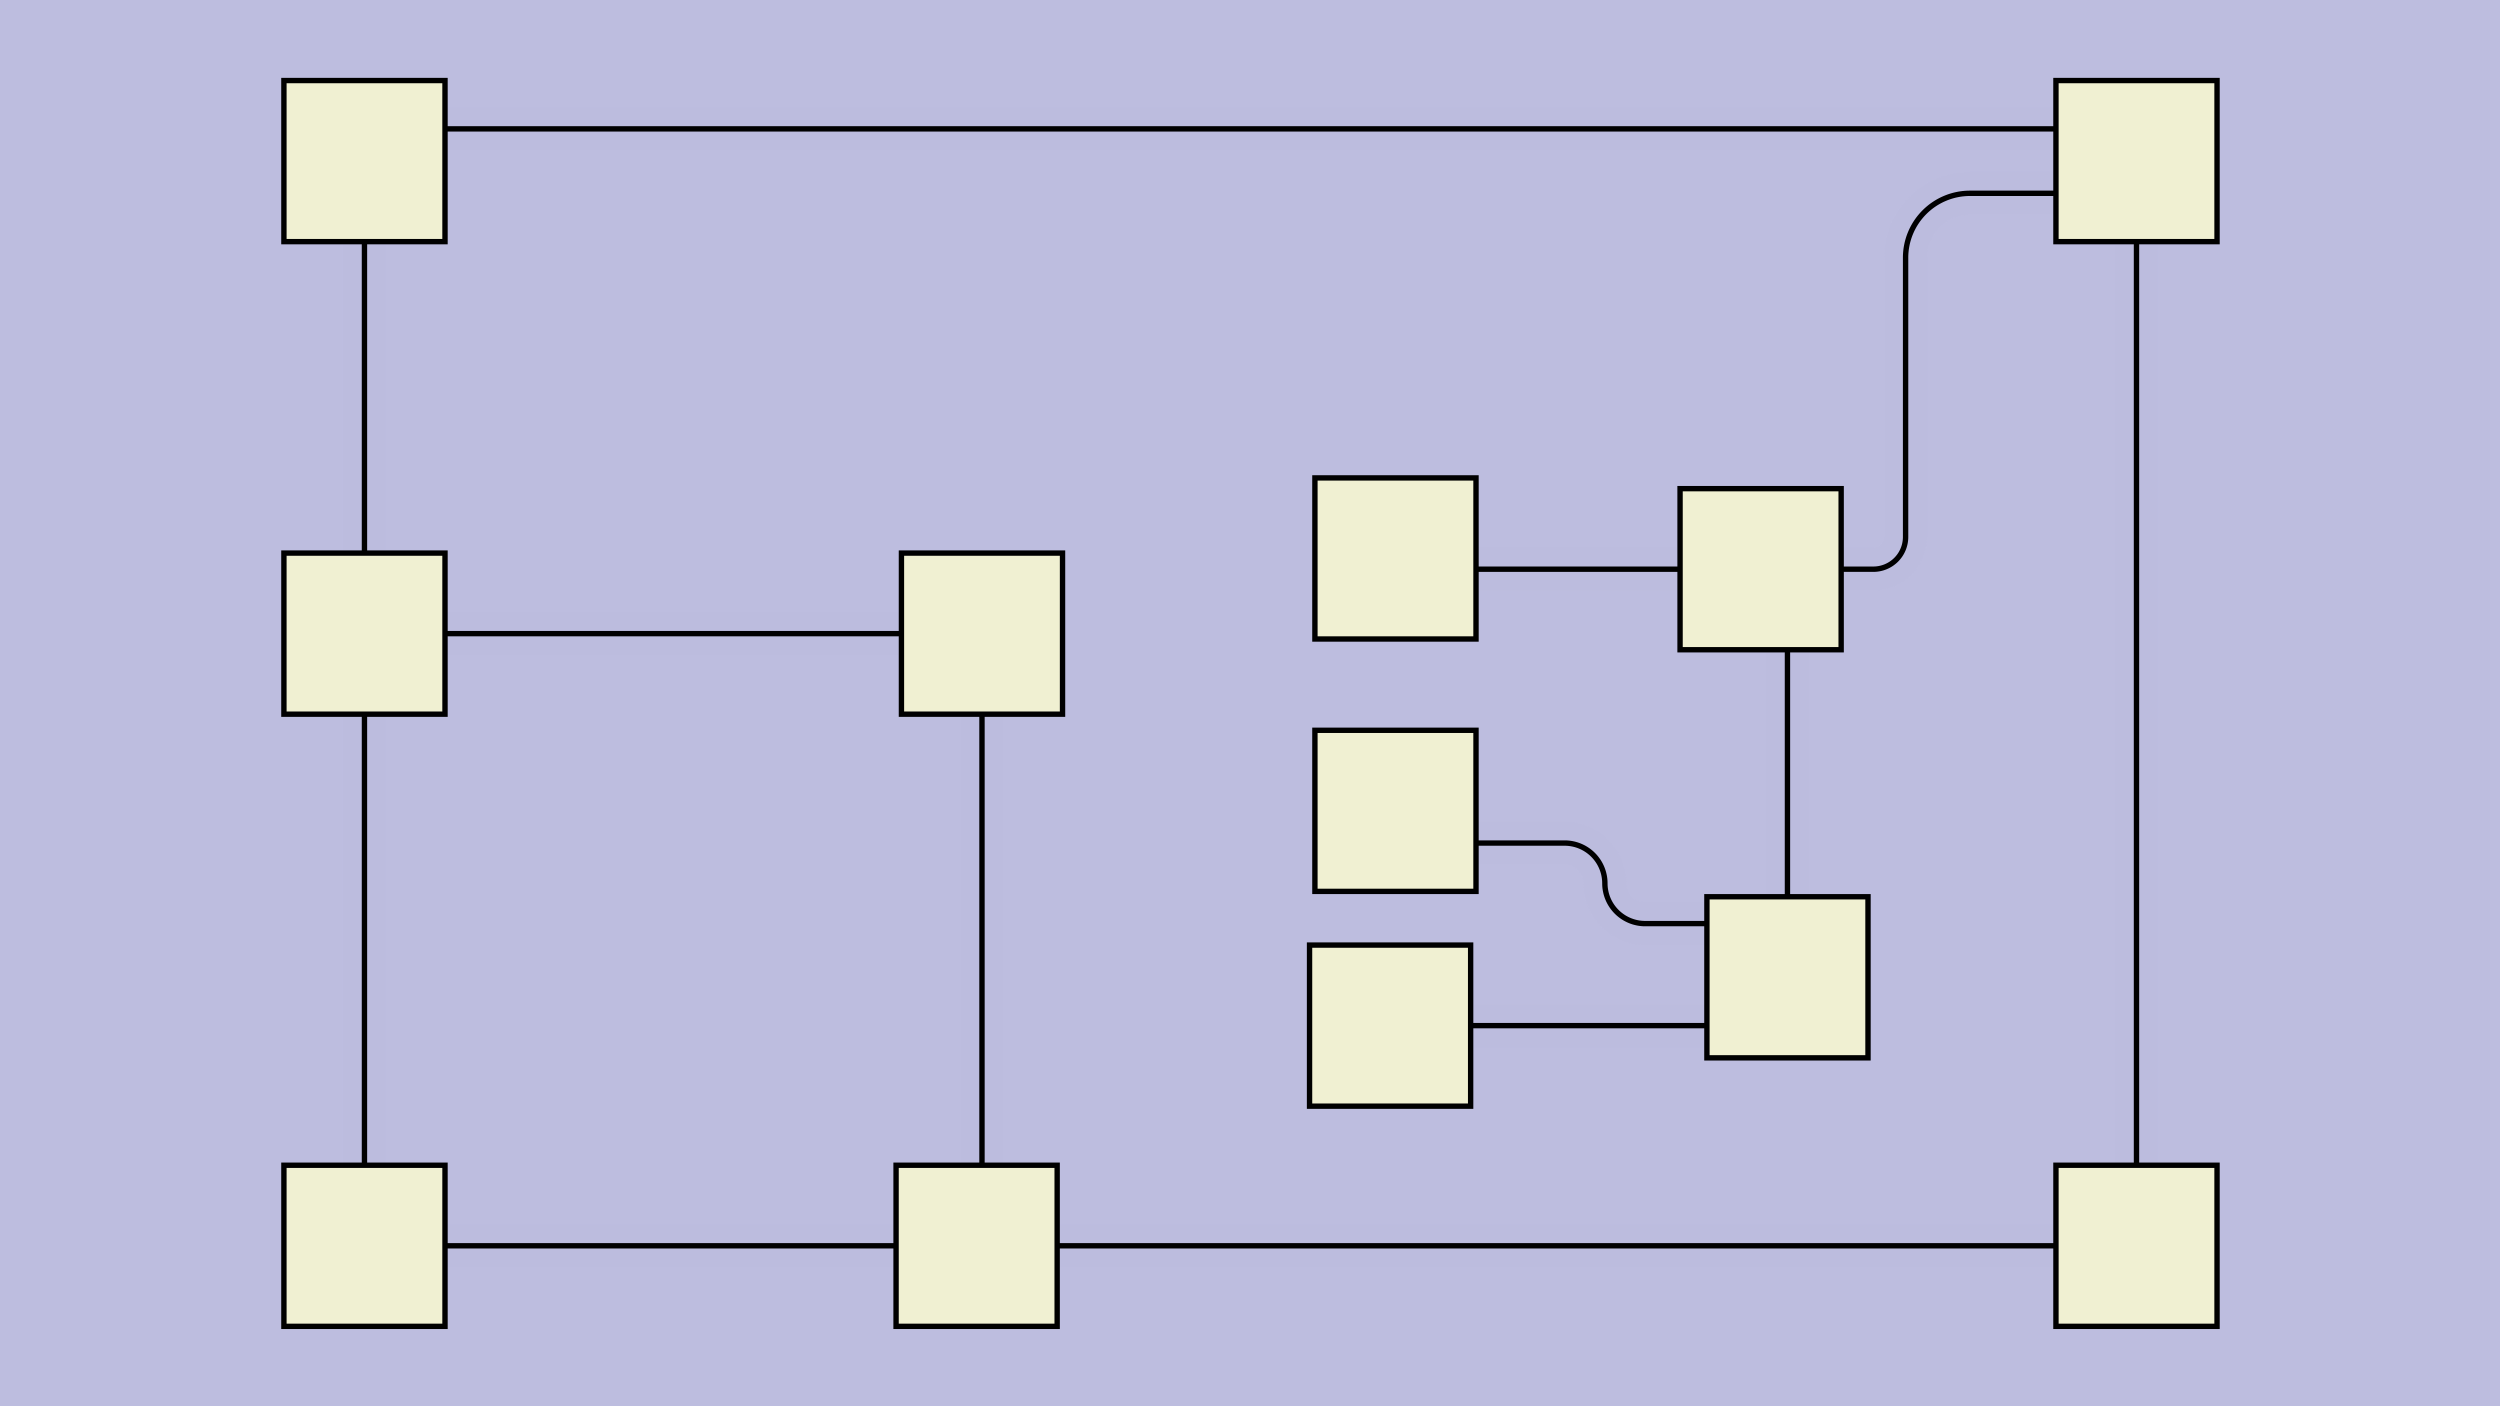 <svg id="SVGCanvas" width="480px" height="270px" xmlns="http://www.w3.org/2000/svg" xmlns:xlink="http://www.w3.org/1999/xlink" onmouseup="null" onmousemove="null">
<rect id="background" x="0" y="0" height="100%" width="100%" fill="#bdbddf" onmousedown="bgmousedown(evt)"></rect>
<g id="foreground" transform="translate(39.046,0),scale(1.031),translate(-172,-285)">
  <g id="edges"><g id="305"><path style="stroke:#bdbddf; stroke-width:8px; fill:none;" opacity="0.7" d="M 217,309L 517,309"></path><g><path style="stroke:#ff0; stroke-width:8px; fill:none; " opacity="0" d="M 217,309L 517,309"></path></g><path style="stroke:black; fill:none;" d="M 217,309L 517,309"></path><g><g><path style="stroke:#0ff; stroke-width:8px; fill:none; " opacity="0" d="M 217,309 L 517,309" onmousedown="segmousedown(&quot;305&quot;,&quot;0&quot;,evt);" onmouseover="segmouseover(&quot;305&quot;,&quot;0&quot;,evt);" onmouseout="segmouseout(&quot;305&quot;,&quot;0&quot;,evt);" onclick="segclick(&quot;305&quot;,&quot;0&quot;,evt);"></path></g></g></g><g id="306"><path style="stroke:#bdbddf; stroke-width:8px; fill:none;" opacity="0.7" d="M 532,330L 532,502"></path><g><path style="stroke:#ff0; stroke-width:8px; fill:none; " opacity="0" d="M 532,330L 532,502"></path></g><path style="stroke:black; fill:none;" d="M 532,330L 532,502"></path><g><g><path style="stroke:#0ff; stroke-width:8px; fill:none; " opacity="0" d="M 532,330 L 532,502" onmousedown="segmousedown(&quot;306&quot;,&quot;0&quot;,evt);" onmouseover="segmouseover(&quot;306&quot;,&quot;0&quot;,evt);" onmouseout="segmouseout(&quot;306&quot;,&quot;0&quot;,evt);" onclick="segclick(&quot;306&quot;,&quot;0&quot;,evt);"></path></g></g></g><g id="307"><path style="stroke:#bdbddf; stroke-width:8px; fill:none;" opacity="0.7" d="M 532,517L 331,517"></path><g><path style="stroke:#ff0; stroke-width:8px; fill:none; " opacity="0" d="M 532,517L 331,517"></path></g><path style="stroke:black; fill:none;" d="M 532,517L 331,517"></path><g><g><path style="stroke:#0ff; stroke-width:8px; fill:none; " opacity="0" d="M 532,517 L 331,517" onmousedown="segmousedown(&quot;307&quot;,&quot;0&quot;,evt);" onmouseover="segmouseover(&quot;307&quot;,&quot;0&quot;,evt);" onmouseout="segmouseout(&quot;307&quot;,&quot;0&quot;,evt);" onclick="segclick(&quot;307&quot;,&quot;0&quot;,evt);"></path></g></g></g><g id="308"><path style="stroke:#bdbddf; stroke-width:8px; fill:none;" opacity="0.7" d="M 301,517L 217,517"></path><g><path style="stroke:#ff0; stroke-width:8px; fill:none; " opacity="0" d="M 301,517L 217,517"></path></g><path style="stroke:black; fill:none;" d="M 301,517L 217,517"></path><g><g><path style="stroke:#0ff; stroke-width:8px; fill:none; " opacity="0" d="M 301,517 L 217,517" onmousedown="segmousedown(&quot;308&quot;,&quot;0&quot;,evt);" onmouseover="segmouseover(&quot;308&quot;,&quot;0&quot;,evt);" onmouseout="segmouseout(&quot;308&quot;,&quot;0&quot;,evt);" onclick="segclick(&quot;308&quot;,&quot;0&quot;,evt);"></path></g></g></g><g id="309"><path style="stroke:#bdbddf; stroke-width:8px; fill:none;" opacity="0.7" d="M 202,502L 202,403"></path><g><path style="stroke:#ff0; stroke-width:8px; fill:none; " opacity="0" d="M 202,502L 202,403"></path></g><path style="stroke:black; fill:none;" d="M 202,502L 202,403"></path><g><g><path style="stroke:#0ff; stroke-width:8px; fill:none; " opacity="0" d="M 202,502 L 202,403" onmousedown="segmousedown(&quot;309&quot;,&quot;0&quot;,evt);" onmouseover="segmouseover(&quot;309&quot;,&quot;0&quot;,evt);" onmouseout="segmouseout(&quot;309&quot;,&quot;0&quot;,evt);" onclick="segclick(&quot;309&quot;,&quot;0&quot;,evt);"></path></g></g></g><g id="310"><path style="stroke:#bdbddf; stroke-width:8px; fill:none;" opacity="0.7" d="M 202,403L 202,330"></path><g><path style="stroke:#ff0; stroke-width:8px; fill:none; " opacity="0" d="M 202,403L 202,330"></path></g><path style="stroke:black; fill:none;" d="M 202,403L 202,330"></path><g><g><path style="stroke:#0ff; stroke-width:8px; fill:none; " opacity="0" d="M 202,403 L 202,330" onmousedown="segmousedown(&quot;310&quot;,&quot;0&quot;,evt);" onmouseover="segmouseover(&quot;310&quot;,&quot;0&quot;,evt);" onmouseout="segmouseout(&quot;310&quot;,&quot;0&quot;,evt);" onclick="segclick(&quot;310&quot;,&quot;0&quot;,evt);"></path></g></g></g><g id="311"><path style="stroke:#bdbddf; stroke-width:8px; fill:none;" opacity="0.7" d="M 202,403L 317,403"></path><g><path style="stroke:#ff0; stroke-width:8px; fill:none; " opacity="0" d="M 202,403L 317,403"></path></g><path style="stroke:black; fill:none;" d="M 202,403L 317,403"></path><g><g><path style="stroke:#0ff; stroke-width:8px; fill:none; " opacity="0" d="M 202,403 L 317,403" onmousedown="segmousedown(&quot;311&quot;,&quot;0&quot;,evt);" onmouseover="segmouseover(&quot;311&quot;,&quot;0&quot;,evt);" onmouseout="segmouseout(&quot;311&quot;,&quot;0&quot;,evt);" onclick="segclick(&quot;311&quot;,&quot;0&quot;,evt);"></path></g></g></g><g id="312"><path style="stroke:#bdbddf; stroke-width:8px; fill:none;" opacity="0.7" d="M 467,406L 467,452"></path><g><path style="stroke:#ff0; stroke-width:8px; fill:none; " opacity="0" d="M 467,406L 467,452"></path></g><path style="stroke:black; fill:none;" d="M 467,406L 467,452"></path><g><g><path style="stroke:#0ff; stroke-width:8px; fill:none; " opacity="0" d="M 467,406 L 467,452" onmousedown="segmousedown(&quot;312&quot;,&quot;0&quot;,evt);" onmouseover="segmouseover(&quot;312&quot;,&quot;0&quot;,evt);" onmouseout="segmouseout(&quot;312&quot;,&quot;0&quot;,evt);" onclick="segclick(&quot;312&quot;,&quot;0&quot;,evt);"></path></g></g></g><g id="313"><path style="stroke:#bdbddf; stroke-width:8px; fill:none;" opacity="0.7" d="M 452,476L 408,476"></path><g><path style="stroke:#ff0; stroke-width:8px; fill:none; " opacity="0" d="M 452,476L 408,476"></path></g><path style="stroke:black; fill:none;" d="M 452,476L 408,476"></path><g><g><path style="stroke:#0ff; stroke-width:8px; fill:none; " opacity="0" d="M 452,476 L 408,476" onmousedown="segmousedown(&quot;313&quot;,&quot;0&quot;,evt);" onmouseover="segmouseover(&quot;313&quot;,&quot;0&quot;,evt);" onmouseout="segmouseout(&quot;313&quot;,&quot;0&quot;,evt);" onclick="segclick(&quot;313&quot;,&quot;0&quot;,evt);"></path></g></g></g><g id="314"><path style="stroke:#bdbddf; stroke-width:8px; fill:none;" opacity="0.7" d="M 447,391L 409,391"></path><g><path style="stroke:#ff0; stroke-width:8px; fill:none; " opacity="0" d="M 447,391L 409,391"></path></g><path style="stroke:black; fill:none;" d="M 447,391L 409,391"></path><g><g><path style="stroke:#0ff; stroke-width:8px; fill:none; " opacity="0" d="M 447,391 L 409,391" onmousedown="segmousedown(&quot;314&quot;,&quot;0&quot;,evt);" onmouseover="segmouseover(&quot;314&quot;,&quot;0&quot;,evt);" onmouseout="segmouseout(&quot;314&quot;,&quot;0&quot;,evt);" onclick="segclick(&quot;314&quot;,&quot;0&quot;,evt);"></path></g></g></g><g id="315"><path style="stroke:#bdbddf; stroke-width:8px; fill:none;" opacity="0.7" d="M 517,321 H 501 a 12,12 0 0,0 -12,12 V 385 a 6,6 0 0,1 -6,6L 477,391"></path><g><path style="stroke:#ff0; stroke-width:8px; fill:none; " opacity="0" d="M 517,321 H 501 a 12,12 0 0,0 -12,12 V 385 a 6,6 0 0,1 -6,6L 477,391"></path></g><path style="stroke:black; fill:none;" d="M 517,321 H 501 a 12,12 0 0,0 -12,12 V 385 a 6,6 0 0,1 -6,6L 477,391"></path><g><g><path style="stroke:#0ff; stroke-width:8px; fill:none; " opacity="0" d="M 517,321 L 489,321" onmousedown="segmousedown(&quot;315&quot;,&quot;0&quot;,evt);" onmouseover="segmouseover(&quot;315&quot;,&quot;0&quot;,evt);" onmouseout="segmouseout(&quot;315&quot;,&quot;0&quot;,evt);" onclick="segclick(&quot;315&quot;,&quot;0&quot;,evt);"></path><path style="stroke:#0ff; stroke-width:8px; fill:none; " opacity="0" d="M 489,321 L 489,391" onmousedown="segmousedown(&quot;315&quot;,&quot;1&quot;,evt);" onmouseover="segmouseover(&quot;315&quot;,&quot;1&quot;,evt);" onmouseout="segmouseout(&quot;315&quot;,&quot;1&quot;,evt);" onclick="segclick(&quot;315&quot;,&quot;1&quot;,evt);"></path><path style="stroke:#0ff; stroke-width:8px; fill:none; " opacity="0" d="M 489,391 L 477,391" onmousedown="segmousedown(&quot;315&quot;,&quot;2&quot;,evt);" onmouseover="segmouseover(&quot;315&quot;,&quot;2&quot;,evt);" onmouseout="segmouseout(&quot;315&quot;,&quot;2&quot;,evt);" onclick="segclick(&quot;315&quot;,&quot;2&quot;,evt);"></path></g></g></g><g id="316"><path style="stroke:#bdbddf; stroke-width:8px; fill:none;" opacity="0.7" d="M 317,418L 317,502"></path><g><path style="stroke:#ff0; stroke-width:8px; fill:none; " opacity="0" d="M 317,418L 317,502"></path></g><path style="stroke:black; fill:none;" d="M 317,418L 317,502"></path><g><g><path style="stroke:#0ff; stroke-width:8px; fill:none; " opacity="0" d="M 317,418 L 317,502" onmousedown="segmousedown(&quot;316&quot;,&quot;0&quot;,evt);" onmouseover="segmouseover(&quot;316&quot;,&quot;0&quot;,evt);" onmouseout="segmouseout(&quot;316&quot;,&quot;0&quot;,evt);" onclick="segclick(&quot;316&quot;,&quot;0&quot;,evt);"></path></g></g></g><g id="317"><path style="stroke:#bdbddf; stroke-width:8px; fill:none;" opacity="0.7" d="M 452,457 H 440.5 a 7.5,7.5 0 0,1 -7.5,-7.5 V 449.5 a 7.5,7.5 0 0,0 -7.5,-7.5L 409,442"></path><g><path style="stroke:#ff0; stroke-width:8px; fill:none; " opacity="0" d="M 452,457 H 440.5 a 7.5,7.5 0 0,1 -7.5,-7.5 V 449.5 a 7.5,7.5 0 0,0 -7.5,-7.5L 409,442"></path></g><path style="stroke:black; fill:none;" d="M 452,457 H 440.5 a 7.5,7.5 0 0,1 -7.5,-7.5 V 449.5 a 7.5,7.5 0 0,0 -7.5,-7.5L 409,442"></path><g><g><path style="stroke:#0ff; stroke-width:8px; fill:none; " opacity="0" d="M 452,457 L 433,457" onmousedown="segmousedown(&quot;317&quot;,&quot;0&quot;,evt);" onmouseover="segmouseover(&quot;317&quot;,&quot;0&quot;,evt);" onmouseout="segmouseout(&quot;317&quot;,&quot;0&quot;,evt);" onclick="segclick(&quot;317&quot;,&quot;0&quot;,evt);"></path><path style="stroke:#0ff; stroke-width:8px; fill:none; " opacity="0" d="M 433,457 L 433,442" onmousedown="segmousedown(&quot;317&quot;,&quot;1&quot;,evt);" onmouseover="segmouseover(&quot;317&quot;,&quot;1&quot;,evt);" onmouseout="segmouseout(&quot;317&quot;,&quot;1&quot;,evt);" onclick="segclick(&quot;317&quot;,&quot;1&quot;,evt);"></path><path style="stroke:#0ff; stroke-width:8px; fill:none; " opacity="0" d="M 433,442 L 409,442" onmousedown="segmousedown(&quot;317&quot;,&quot;2&quot;,evt);" onmouseover="segmouseover(&quot;317&quot;,&quot;2&quot;,evt);" onmouseout="segmouseout(&quot;317&quot;,&quot;2&quot;,evt);" onclick="segclick(&quot;317&quot;,&quot;2&quot;,evt);"></path></g></g></g></g>
  <g id="nodes"><g id="297" onmousedown="nodemousedown(297,evt);" onmouseover="nodemouseover(297,evt);" onmouseout="nodemouseout(297,evt);" transform="translate(202 403)"><rect x="-21" y="-21" width="42" height="42" fill="#0ff" style="stroke:none; opacity:0.75;" display="none"></rect><rect x="-15" y="-15" width="30" height="30" fill="#f0f0d2" style="stroke:black; opacity:1;"></rect></g><g id="303" onmousedown="nodemousedown(303,evt);" onmouseover="nodemouseover(303,evt);" onmouseout="nodemouseout(303,evt);" transform="translate(393,476)"><rect x="-21" y="-21" width="42" height="42" fill="#0ff" style="stroke:none; opacity:0.75;" display="none"></rect><rect x="-15" y="-15" width="30" height="30" fill="#f0f0d2" style="stroke:black; opacity:1;"></rect></g><g id="304" onmousedown="nodemousedown(304,evt);" onmouseover="nodemouseover(304,evt);" onmouseout="nodemouseout(304,evt);" transform="translate(394,436)"><rect x="-21" y="-21" width="42" height="42" fill="#0ff" style="stroke:none; opacity:0.75;" display="none"></rect><rect x="-15" y="-15" width="30" height="30" fill="#f0f0d2" style="stroke:black; opacity:1;"></rect></g><g id="295" onmousedown="nodemousedown(295,evt);" onmouseover="nodemouseover(295,evt);" onmouseout="nodemouseout(295,evt);" transform="translate(202,517)"><rect x="-21" y="-21" width="42" height="42" fill="#0ff" style="stroke:none; opacity:0.75;" display="none"></rect><rect x="-15" y="-15" width="30" height="30" fill="#f0f0d2" style="stroke:black; opacity:1;"></rect></g><g id="301" onmousedown="nodemousedown(301,evt);" onmouseover="nodemouseover(301,evt);" onmouseout="nodemouseout(301,evt);" transform="translate(394,389)"><rect x="-21" y="-21" width="42" height="42" fill="#0ff" style="stroke:none; opacity:0.75;" display="none"></rect><rect x="-15" y="-15" width="30" height="30" fill="#f0f0d2" style="stroke:black; opacity:1;"></rect></g><g id="302" onmousedown="nodemousedown(302,evt);" onmouseover="nodemouseover(302,evt);" onmouseout="nodemouseout(302,evt);" transform="translate(467,467)"><rect x="-21" y="-21" width="42" height="42" fill="#0ff" style="stroke:none; opacity:0.75;" display="none"></rect><rect x="-15" y="-15" width="30" height="30" fill="#f0f0d2" style="stroke:black; opacity:1;"></rect></g><g id="298" onmousedown="nodemousedown(298,evt);" onmouseover="nodemouseover(298,evt);" onmouseout="nodemouseout(298,evt);" transform="translate(317,403)"><rect x="-21" y="-21" width="42" height="42" fill="#0ff" style="stroke:none; opacity:0.75;" display="none"></rect><rect x="-15" y="-15" width="30" height="30" fill="#f0f0d2" style="stroke:black; opacity:1;"></rect></g><g id="299" onmousedown="nodemousedown(299,evt);" onmouseover="nodemouseover(299,evt);" onmouseout="nodemouseout(299,evt);" transform="translate(316,517)"><rect x="-21" y="-21" width="42" height="42" fill="#0ff" style="stroke:none; opacity:0.75;" display="none"></rect><rect x="-15" y="-15" width="30" height="30" fill="#f0f0d2" style="stroke:black; opacity:1;"></rect></g><g id="300" onmousedown="nodemousedown(300,evt);" onmouseover="nodemouseover(300,evt);" onmouseout="nodemouseout(300,evt);" transform="translate(462,391)"><rect x="-21" y="-21" width="42" height="42" fill="#0ff" style="stroke:none; opacity:0.75;" display="none"></rect><rect x="-15" y="-15" width="30" height="30" fill="#f0f0d2" style="stroke:black; opacity:1;"></rect></g><g id="296" onmousedown="nodemousedown(296,evt);" onmouseover="nodemouseover(296,evt);" onmouseout="nodemouseout(296,evt);" transform="translate(532,517)"><rect x="-21" y="-21" width="42" height="42" fill="#0ff" style="stroke:none; opacity:0.75;" display="none"></rect><rect x="-15" y="-15" width="30" height="30" fill="#f0f0d2" style="stroke:black; opacity:1;"></rect></g><g id="294" onmousedown="nodemousedown(294,evt);" onmouseover="nodemouseover(294,evt);" onmouseout="nodemouseout(294,evt);" transform="translate(532,315)"><rect x="-21" y="-21" width="42" height="42" fill="#0ff" style="stroke:none; opacity:0.75;" display="none"></rect><rect x="-15" y="-15" width="30" height="30" fill="#f0f0d2" style="stroke:black; opacity:1;"></rect></g><g id="293" onmousedown="nodemousedown(293,evt);" onmouseover="nodemouseover(293,evt);" onmouseout="nodemouseout(293,evt);" transform="translate(202,315)"><rect x="-21" y="-21" width="42" height="42" fill="#0ff" style="stroke:none; opacity:0.75;" display="none"></rect><rect x="-15" y="-15" width="30" height="30" fill="#f0f0d2" style="stroke:black; opacity:1;"></rect></g></g>
  <g id="BPs"><g onmousedown="bpmousedown(356,evt);" onmouseover="bpmouseover(356,evt);" onmouseout="bpmouseout(356,evt);" transform="translate(489,321)" opacity="0"><ellipse cx="0" cy="0" rx="16" ry="16" fill="#0ff" style="stroke:none; opacity:0.75;" display="none"></ellipse><ellipse cx="0" cy="0" rx="5.132" ry="5.132" fill="#777" style="stroke:black;"></ellipse></g><g onmousedown="bpmousedown(357,evt);" onmouseover="bpmouseover(357,evt);" onmouseout="bpmouseout(357,evt);" transform="translate(489,391)" opacity="0"><ellipse cx="0" cy="0" rx="16" ry="16" fill="#0ff" style="stroke:none; opacity:0.75;" display="none"></ellipse><ellipse cx="0" cy="0" rx="5.132" ry="5.132" fill="#777" style="stroke:black;"></ellipse></g><g onmousedown="bpmousedown(362,evt);" onmouseover="bpmouseover(362,evt);" onmouseout="bpmouseout(362,evt);" transform="translate(433,457)" opacity="0"><ellipse cx="0" cy="0" rx="16" ry="16" fill="#0ff" style="stroke:none; opacity:0.75;" display="none"></ellipse><ellipse cx="0" cy="0" rx="5.132" ry="5.132" fill="#777" style="stroke:black;"></ellipse></g><g onmousedown="bpmousedown(363,evt);" onmouseover="bpmouseover(363,evt);" onmouseout="bpmouseout(363,evt);" transform="translate(433,442)" opacity="0"><ellipse cx="0" cy="0" rx="16" ry="16" fill="#0ff" style="stroke:none; opacity:0.75;" display="none"></ellipse><ellipse cx="0" cy="0" rx="5.132" ry="5.132" fill="#777" style="stroke:black;"></ellipse></g></g>
  <g id="ports"></g>
</g>
</svg>
